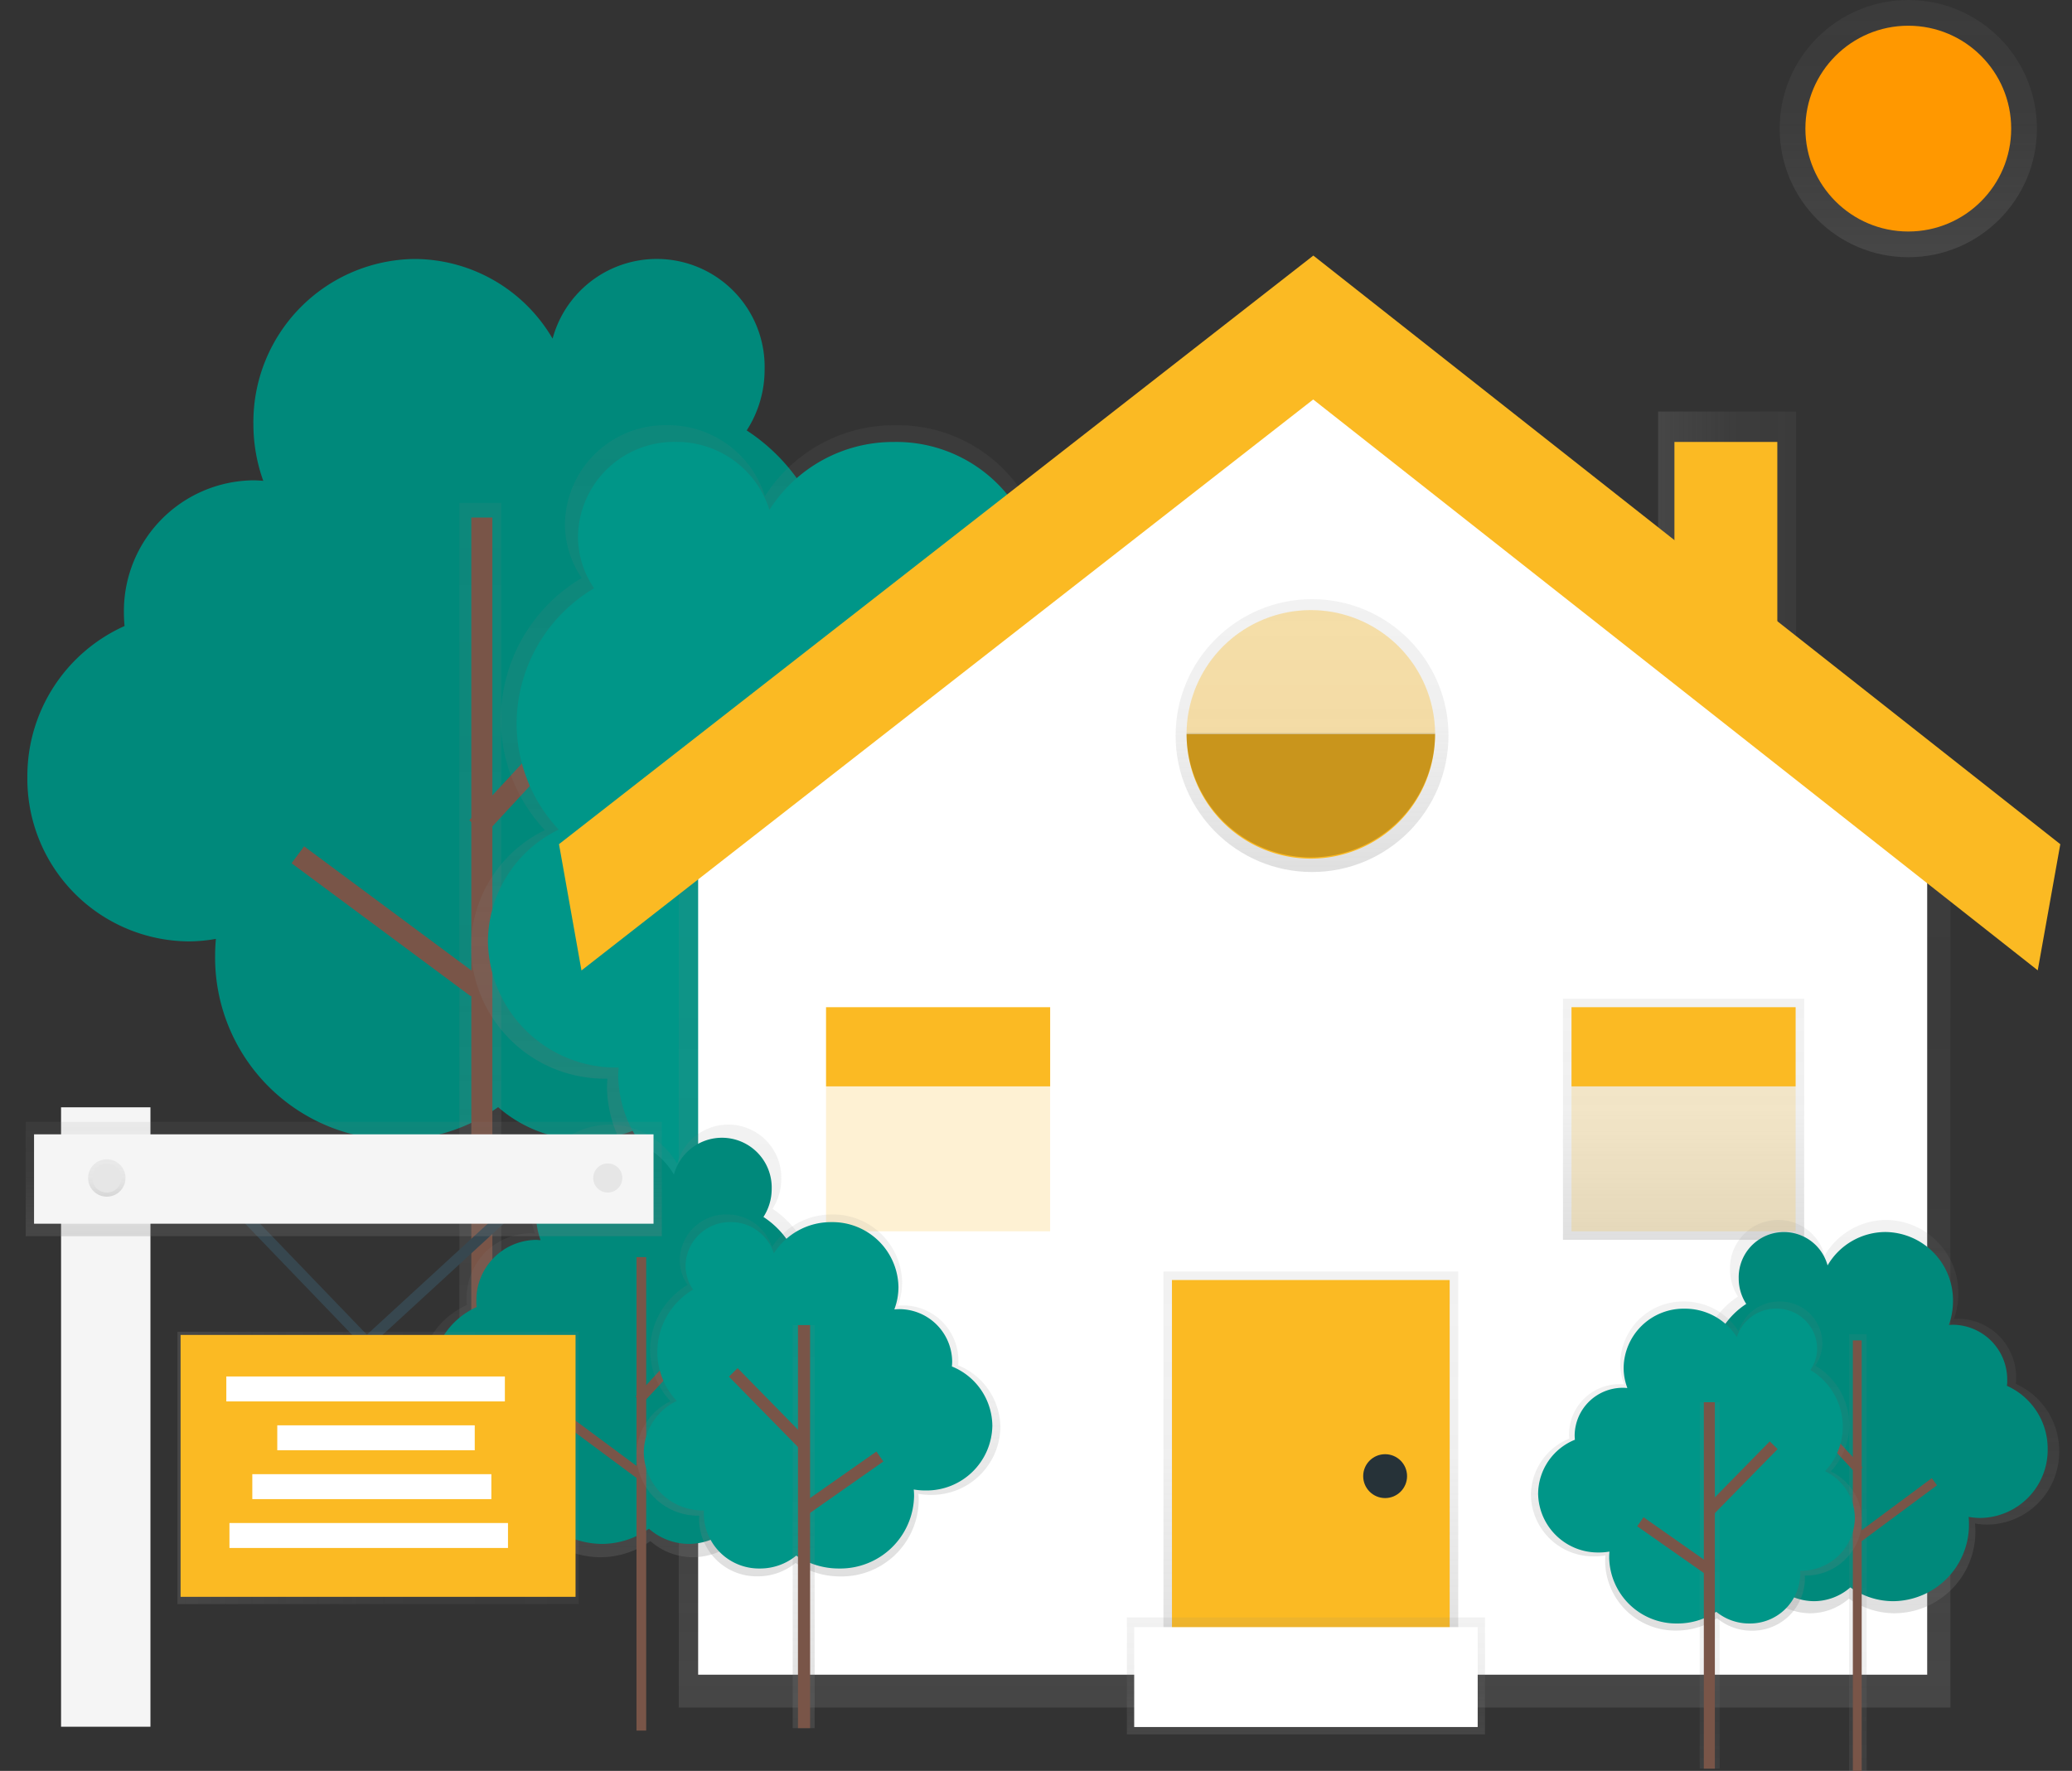 <svg xmlns="http://www.w3.org/2000/svg" xmlns:xlink="http://www.w3.org/1999/xlink" width="192.846" height="164.833" viewBox="0 0 192.846 164.833">
  <rect x="0" y="0" width="192.846" height="164.833" fill="#333333" stroke="none"/>
  <defs>
    <linearGradient id="linear-gradient" y1="0.5" x2="1" y2="0.5" gradientUnits="objectBoundingBox">
      <stop offset="0" stop-color="gray" stop-opacity="0.251"/>
      <stop offset="0.54" stop-color="gray" stop-opacity="0.122"/>
      <stop offset="1" stop-color="gray" stop-opacity="0.102"/>
    </linearGradient>
    <linearGradient id="linear-gradient-2" x1="0.5" y1="1" x2="0.5" y2="0" xlink:href="#linear-gradient"/>
    <linearGradient id="linear-gradient-4" x1="0.5" y1="1" x2="0.5" y2="0" xlink:href="#linear-gradient"/>
    <linearGradient id="linear-gradient-5" x1="0.5" y1="1" x2="0.5" y2="0" xlink:href="#linear-gradient"/>
    <linearGradient id="linear-gradient-6" x1="0.5" y1="1" x2="0.5" y2="0" xlink:href="#linear-gradient"/>
    <linearGradient id="linear-gradient-7" x1="0.5" y1="1" x2="0.5" y2="0" xlink:href="#linear-gradient"/>
    <linearGradient id="linear-gradient-15" x1="0.5" y1="1" x2="0.5" y2="0" xlink:href="#linear-gradient"/>
    <linearGradient id="linear-gradient-17" x1="0.5" y1="1" x2="0.5" y2="0" xlink:href="#linear-gradient"/>
    <linearGradient id="linear-gradient-18" x1="0.499" y1="1" x2="0.499" y2="0" xlink:href="#linear-gradient"/>
    <linearGradient id="linear-gradient-20" x1="0.5" y1="1" x2="0.5" y2="0" xlink:href="#linear-gradient"/>
    <linearGradient id="linear-gradient-23" y1="0.5" y2="0.5" xlink:href="#linear-gradient"/>
    <linearGradient id="linear-gradient-24" x1="-2.361" y1="1" x2="-2.361" y2="0" xlink:href="#linear-gradient"/>
    <linearGradient id="linear-gradient-25" x1="-37.824" y1="1.321" x2="-37.824" y2="0.321" xlink:href="#linear-gradient"/>
    <linearGradient id="linear-gradient-26" x1="-1.667" y1="1" x2="-1.667" y2="0" xlink:href="#linear-gradient"/>
    <linearGradient id="linear-gradient-27" x1="-18.361" y1="1.383" x2="-18.361" y2="0.383" xlink:href="#linear-gradient"/>
  </defs>
  <g id="undraw_for_sale_viax" transform="translate(0.001)">
    <path id="Path_329" data-name="Path 329" d="M709,190.453V176h12.842v26.787Z" transform="translate(-554.681 -137.692)" fill="url(#linear-gradient)"/>
    <path id="Path_330" data-name="Path 330" d="M716,201.624V189h9.577v23.958Z" transform="translate(-560.158 -147.863)" fill="#fbba23"/>
    <circle id="Ellipse_45" data-name="Ellipse 45" cx="11.971" cy="11.971" r="11.971" transform="translate(165.637)" fill="url(#linear-gradient-2)"/>
    <circle id="Ellipse_46" data-name="Ellipse 46" cx="9.577" cy="9.577" r="9.577" transform="translate(168.031 2.394)" fill="#ff9800"/>
    <g id="_Group_" data-name="&lt;Group&gt;" transform="translate(-0.001 21.42)">
      <path id="Path_331" data-name="Path 331" d="M232.2,203.478a18.758,18.758,0,0,0-3.872-28.056,11.1,11.1,0,0,0,1.776-6.04,10.7,10.7,0,0,0-21.021-3.073,15.912,15.912,0,0,0-13.689-7.9,16.171,16.171,0,0,0-15.987,16.35,16.648,16.648,0,0,0,.979,5.644c-.324-.026-.653-.05-.979-.05a12.99,12.99,0,0,0-12.842,13.125q0,.669.065,1.326A16.311,16.311,0,0,0,157,209.777a16.121,16.121,0,0,0,15.935,16.3,15.671,15.671,0,0,0,2.758-.248c-.048.542-.076,1.088-.076,1.648A18.084,18.084,0,0,0,193.5,245.759a17.519,17.519,0,0,0,10.179-3.263,13.123,13.123,0,0,0,8.648,3.263A13.513,13.513,0,0,0,225.681,232.1c0-.326-.026-.653-.048-.969h.048a14.469,14.469,0,0,0,14.3-14.629A14.666,14.666,0,0,0,232.2,203.478Z" transform="translate(-156.999 -158.41)" fill="url(#linear-gradient-2)"/>
    </g>
    <path id="_Path_" data-name="&lt;Path&gt;" d="M239.3,213.045a17.606,17.606,0,0,0-3.635-26.337,10.413,10.413,0,0,0,1.667-5.659,10.043,10.043,0,0,0-19.733-2.886,14.934,14.934,0,0,0-12.842-7.413A15.18,15.18,0,0,0,189.752,186.1a15.627,15.627,0,0,0,.919,5.3c-.3-.024-.609-.048-.919-.048A12.178,12.178,0,0,0,177.7,203.671c0,.42.022.834.061,1.243a15.31,15.31,0,0,0-9.046,14.054,15.13,15.13,0,0,0,14.958,15.3,14.71,14.71,0,0,0,2.588-.233c-.044.509-.072,1.025-.072,1.545a16.977,16.977,0,0,0,16.784,17.165,16.446,16.446,0,0,0,9.557-3.047,12.317,12.317,0,0,0,8.114,3.047,12.685,12.685,0,0,0,12.539-12.824c0-.307-.024-.607-.046-.91h.046a13.583,13.583,0,0,0,13.427-13.732,13.765,13.765,0,0,0-7.313-12.23Z" transform="translate(-166.169 -146.644)" fill="#00897b"/>
    <rect id="Rectangle_201" data-name="Rectangle 201" width="3.898" height="96.969" transform="translate(42.756 46.812)" fill="url(#linear-gradient-4)"/>
    <rect id="Rectangle_202" data-name="Rectangle 202" width="1.961" height="95.606" transform="translate(43.864 48.174)" fill="#795548"/>
    <rect id="Rectangle_203" data-name="Rectangle 203" width="23.683" height="1.961" transform="translate(43.686 76.347) rotate(-47.2)" fill="#795548"/>
    <rect id="Rectangle_204" data-name="Rectangle 204" width="1.961" height="20.782" transform="matrix(0.596, -0.803, 0.803, 0.596, 27.136, 80.351)" fill="#795548"/>
    <g id="_Group_2" data-name="&lt;Group&gt;" transform="translate(43.822 39.577)">
      <path id="Path_332" data-name="Path 332" d="M365.231,279.521a15.131,15.131,0,0,1-4.105-10.343,15.356,15.356,0,0,1,7.533-13.127,8.925,8.925,0,0,1-1.563-5.043,9.344,9.344,0,0,1,9.5-9.179,9.457,9.457,0,0,1,9.116,6.608,14.257,14.257,0,0,1,12.121-6.608,13.915,13.915,0,0,1,14.148,13.68,13.239,13.239,0,0,1-.87,4.72c.287-.021.574-.041.87-.041a11.175,11.175,0,0,1,11.364,10.979,10.74,10.74,0,0,1-.059,1.108,13.636,13.636,0,0,1,8.534,12.526,13.875,13.875,0,0,1-14.113,13.634,14.663,14.663,0,0,1-2.442-.218c.041.455.067.912.067,1.378a15.574,15.574,0,0,1-15.835,15.3,16.142,16.142,0,0,1-9-2.725,12.021,12.021,0,0,1-7.657,2.725,11.637,11.637,0,0,1-11.83-11.429c0-.274.022-.542.041-.812h-.041a12.46,12.46,0,0,1-12.668-12.239A12.207,12.207,0,0,1,365.231,279.521Z" transform="translate(-358.34 -241.829)" fill="url(#linear-gradient-5)"/>
    </g>
    <path id="_Path_2" data-name="&lt;Path&gt;" d="M372.221,285.058a14.483,14.483,0,0,1-3.918-9.9,14.7,14.7,0,0,1,7.211-12.563,8.533,8.533,0,0,1-1.5-4.836,8.946,8.946,0,0,1,9.094-8.787,9.06,9.06,0,0,1,8.726,6.325,13.647,13.647,0,0,1,11.59-6.319,13.327,13.327,0,0,1,13.551,13.092,12.673,12.673,0,0,1-.829,4.521c.274-.02.549-.041.829-.041a10.7,10.7,0,0,1,10.883,10.509,10.264,10.264,0,0,1-.054,1.06,13.052,13.052,0,0,1,8.169,11.989,13.292,13.292,0,0,1-13.508,13.06,14.036,14.036,0,0,1-2.336-.209c.039.435.063.871.063,1.319a14.907,14.907,0,0,1-15.156,14.644,15.454,15.454,0,0,1-8.63-2.612,11.506,11.506,0,0,1-7.329,2.612,11.132,11.132,0,0,1-11.318-10.94c0-.261.022-.518.041-.777h-.041a11.926,11.926,0,0,1-12.126-11.714A11.647,11.647,0,0,1,372.221,285.058Z" transform="translate(-320.221 -207.839)" fill="#009688"/>
    <line id="_Path_3" data-name="&lt;Path&gt;" y2="81.389" transform="translate(77.692 61.902)" fill="#795548"/>
    <rect id="Rectangle_205" data-name="Rectangle 205" width="4.434" height="81.387" transform="translate(75.402 61.902)" fill="url(#linear-gradient-6)"/>
    <rect id="Rectangle_206" data-name="Rectangle 206" width="2.451" height="81.387" transform="translate(76.467 61.902)" fill="#795548"/>
    <line id="_Path_4" data-name="&lt;Path&gt;" x1="14.533" y1="14.825" transform="translate(63.407 71.453)" fill="#795548"/>
    <rect id="Rectangle_207" data-name="Rectangle 207" width="2.451" height="20.76" transform="matrix(0.714, -0.7, 0.7, 0.714, 62.532, 72.311)" fill="#795548"/>
    <line id="_Path_5" data-name="&lt;Path&gt;" y1="10.572" x2="15.066" transform="translate(77.94 88.448)" fill="#795548"/>
    <rect id="Rectangle_208" data-name="Rectangle 208" width="18.405" height="2.451" transform="translate(77.236 98.013) rotate(-35.06)" fill="#795548"/>
    <path id="Path_333" data-name="Path 333" d="M561.069,410H451.759c-2.5,0-4.519,1.123-4.519,2.512v80.246H565.594V412.512C565.594,411.123,563.565,410,561.069,410Z" transform="translate(-384.068 -333.82)" fill="url(#linear-gradient-7)"/>
    <path id="Path_334" data-name="Path 334" d="M355.554,139.04,298.53,181.4v83.259H412.92V184.417Z" transform="translate(-233.553 -108.777)" fill="#fff"/>
    <circle id="Ellipse_47" data-name="Ellipse 47" cx="12.698" cy="12.698" r="12.698" transform="translate(109.416 55.771)" fill="url(#linear-gradient-2)"/>
    <rect id="Rectangle_209" data-name="Rectangle 209" width="22.447" height="22.447" transform="translate(75.86 92.958)" fill="url(#linear-gradient-2)"/>
    <rect id="Rectangle_210" data-name="Rectangle 210" width="22.447" height="22.447" transform="translate(145.469 92.958)" fill="url(#linear-gradient-2)"/>
    <path id="Path_335" data-name="Path 335" d="M237.071,172.566l-3.041-17.008,71.314-54.809,70.593,55.9-1.959,15.26-68.645-51.8Z" transform="translate(-183.092 -78.821)" fill="url(#linear-gradient-2)"/>
    <path id="Path_336" data-name="Path 336" d="M241.122,175.856,239.03,164.1l70.208-54.785,69.522,54.789-2.1,11.74L309.227,122.71Z" transform="translate(-187.004 -85.526)" fill="#fbba23"/>
    <rect id="Rectangle_211" data-name="Rectangle 211" width="27.436" height="37.526" transform="translate(108.284 118.352)" fill="url(#linear-gradient-2)"/>
    <rect id="Rectangle_212" data-name="Rectangle 212" width="25.849" height="36.732" transform="translate(109.076 119.146)" fill="#fbba23"/>
    <rect id="Rectangle_213" data-name="Rectangle 213" width="20.86" height="7.37" transform="translate(76.88 93.75)" fill="#fbba23"/>
    <rect id="Rectangle_214" data-name="Rectangle 214" width="20.86" height="13.49" transform="translate(76.88 101.12)" fill="#fbba23" opacity="0.2"/>
    <rect id="Rectangle_215" data-name="Rectangle 215" width="20.86" height="7.37" transform="translate(146.263 93.75)" fill="#fbba23"/>
    <rect id="Rectangle_216" data-name="Rectangle 216" width="20.86" height="13.49" transform="translate(146.263 101.12)" fill="#fbba23" opacity="0.2"/>
    <path id="Path_337" data-name="Path 337" d="M675.954,385.575A11.564,11.564,0,0,0,687.518,374H664.39A11.564,11.564,0,0,0,675.954,385.575Z" transform="translate(-553.953 -305.655)" fill="#fbba23"/>
    <path id="Path_338" data-name="Path 338" d="M675.954,385.094a11.564,11.564,0,0,0,11.564-11.564H664.39A11.564,11.564,0,0,0,675.954,385.094Z" transform="translate(-553.953 -305.288)" opacity="0.2"/>
    <path id="Path_339" data-name="Path 339" d="M675.954,320.92a11.564,11.564,0,0,0-11.564,11.553h23.128A11.564,11.564,0,0,0,675.954,320.92Z" transform="translate(-553.953 -264.129)" fill="#fbba23" opacity="0.2"/>
    <path id="Path_340" data-name="Path 340" d="M675.954,320.92a11.564,11.564,0,0,0-11.564,11.553h23.128A11.564,11.564,0,0,0,675.954,320.92Z" transform="translate(-553.953 -264.129)" fill="#fbba23" opacity="0.2"/>
    <circle id="Ellipse_48" data-name="Ellipse 48" cx="2.721" cy="2.721" r="2.721" transform="translate(126.195 134.678)" fill="url(#linear-gradient-2)"/>
    <circle id="Ellipse_49" data-name="Ellipse 49" cx="2.042" cy="2.042" r="2.042" transform="translate(126.874 135.357)" fill="#263238"/>
    <rect id="Rectangle_217" data-name="Rectangle 217" width="33.33" height="10.883" transform="translate(104.882 150.55)" fill="url(#linear-gradient-2)"/>
    <rect id="Rectangle_218" data-name="Rectangle 218" width="31.97" height="9.296" transform="translate(105.561 151.455)" fill="#fff"/>
    <g id="_Group_3" data-name="&lt;Group&gt;" transform="translate(39.016 104.678)">
      <path id="Path_341" data-name="Path 341" d="M370.926,561.7a8.648,8.648,0,0,0-1.785-12.931,5.113,5.113,0,0,0,.818-2.784,4.932,4.932,0,0,0-9.69-1.417,7.333,7.333,0,0,0-6.312-3.641,7.455,7.455,0,0,0-7.37,7.538,7.675,7.675,0,0,0,.451,2.612c-.15-.011-.3-.024-.451-.024a5.985,5.985,0,0,0-5.916,6.049,4.091,4.091,0,0,0,.03.612,7.52,7.52,0,0,0-4.442,6.9,7.43,7.43,0,0,0,7.346,7.511,7.228,7.228,0,0,0,1.271-.115c-.022.25-.035.5-.035.76a8.344,8.344,0,0,0,8.243,8.43,8.078,8.078,0,0,0,4.694-1.5,6.049,6.049,0,0,0,3.984,1.5,6.236,6.236,0,0,0,6.158-6.3c0-.15-.011-.3-.022-.446h.022a6.67,6.67,0,0,0,6.593-6.747A6.76,6.76,0,0,0,370.926,561.7Z" transform="translate(-336.26 -540.93)" fill="url(#linear-gradient-15)"/>
    </g>
    <path id="_Path_6" data-name="&lt;Path&gt;" d="M374.213,566.108a8.116,8.116,0,0,0-1.676-12.139,4.8,4.8,0,0,0,.768-2.612,4.63,4.63,0,0,0-9.1-1.33,6.885,6.885,0,0,0-5.918-3.417,7,7,0,0,0-6.917,7.074,7.2,7.2,0,0,0,.424,2.442c-.139,0-.281-.022-.424-.022a5.616,5.616,0,0,0-5.552,5.679,3.838,3.838,0,0,0,.028.573,7.059,7.059,0,0,0-4.17,6.477,6.975,6.975,0,0,0,6.9,7.052,6.784,6.784,0,0,0,1.193-.107c-.02.235-.033.472-.033.712a7.824,7.824,0,0,0,7.736,7.912,7.582,7.582,0,0,0,4.407-1.411,5.678,5.678,0,0,0,3.74,1.411,5.845,5.845,0,0,0,5.779-5.911c0-.141-.011-.281-.022-.42h.022a6.259,6.259,0,0,0,6.19-6.329A6.345,6.345,0,0,0,374.213,566.108Z" transform="translate(-301.483 -440.695)" fill="#00897b"/>
    <rect id="Rectangle_219" data-name="Rectangle 219" width="1.798" height="44.698" transform="translate(58.728 116.384)" fill="url(#linear-gradient-2)"/>
    <rect id="Rectangle_220" data-name="Rectangle 220" width="0.903" height="44.071" transform="translate(59.239 117.011)" fill="#795548"/>
    <rect id="Rectangle_221" data-name="Rectangle 221" width="10.918" height="0.903" transform="translate(59.159 129.99) rotate(-47.2)" fill="#795548"/>
    <rect id="Rectangle_222" data-name="Rectangle 222" width="0.903" height="9.579" transform="matrix(0.596, -0.803, 0.803, 0.596, 51.528, 131.846)" fill="#795548"/>
    <g id="_Group_4" data-name="&lt;Group&gt;" transform="translate(59.228 113.043)">
      <path id="Path_342" data-name="Path 342" d="M432.291,596.739a6.965,6.965,0,0,1-1.891-4.769,7.078,7.078,0,0,1,3.483-6.051,4.109,4.109,0,0,1-.725-2.329,4.306,4.306,0,0,1,4.379-4.231,4.353,4.353,0,0,1,4.2,3.047,6.571,6.571,0,0,1,5.587-3.047,6.427,6.427,0,0,1,6.53,6.312,6.094,6.094,0,0,1-.4,2.177c.133,0,.266-.02.4-.02a5.153,5.153,0,0,1,5.239,5.061,4.936,4.936,0,0,1-.026.511A6.286,6.286,0,0,1,463,599.175a6.4,6.4,0,0,1-6.506,6.286,6.763,6.763,0,0,1-1.125-.1c.02.218.03.42.03.636a7.178,7.178,0,0,1-7.3,7.052,7.441,7.441,0,0,1-4.157-1.256,5.542,5.542,0,0,1-3.533,1.247,5.363,5.363,0,0,1-5.452-5.269,2.384,2.384,0,0,1,.02-.374h-.02a5.744,5.744,0,0,1-5.84-5.642A5.622,5.622,0,0,1,432.291,596.739Z" transform="translate(-429.12 -579.359)" fill="url(#linear-gradient-17)"/>
    </g>
    <path id="_Path_7" data-name="&lt;Path&gt;" d="M435.369,599.281a6.675,6.675,0,0,1-1.811-4.571,6.776,6.776,0,0,1,3.324-5.792,3.933,3.933,0,0,1-.694-2.229,4.123,4.123,0,0,1,4.192-4.051,4.175,4.175,0,0,1,4.022,2.914,6.29,6.29,0,0,1,5.348-2.914A6.143,6.143,0,0,1,456,588.675a5.843,5.843,0,0,1-.383,2.083c.126,0,.252-.02.383-.02A4.93,4.93,0,0,1,461,595.583a4.745,4.745,0,0,1-.026.49,6.016,6.016,0,0,1,3.765,5.526,6.125,6.125,0,0,1-6.227,6.016,6.472,6.472,0,0,1-1.088-.091c.02.2.03.4.03.607a6.869,6.869,0,0,1-6.987,6.747,7.121,7.121,0,0,1-3.979-1.2,5.3,5.3,0,0,1-3.378,1.2,5.137,5.137,0,0,1-5.224-5.043,2.164,2.164,0,0,1,.02-.357h-.02a5.5,5.5,0,0,1-5.589-5.4A5.381,5.381,0,0,1,435.369,599.281Z" transform="translate(-372.38 -468.882)" fill="#009688"/>
    <line id="_Path_8" data-name="&lt;Path&gt;" y2="37.518" transform="translate(74.832 123.338)" fill="#795548"/>
    <rect id="Rectangle_223" data-name="Rectangle 223" width="2.044" height="37.516" transform="translate(73.777 123.338)" fill="url(#linear-gradient-18)"/>
    <rect id="Rectangle_224" data-name="Rectangle 224" width="1.13" height="37.516" transform="translate(74.268 123.338)" fill="#795548"/>
    <line id="_Path_9" data-name="&lt;Path&gt;" x1="6.7" y1="6.834" transform="translate(68.248 127.742)" fill="#795548"/>
    <rect id="Rectangle_225" data-name="Rectangle 225" width="1.13" height="9.57" transform="matrix(0.714, -0.7, 0.7, 0.714, 67.845, 128.138)" fill="#795548"/>
    <line id="_Path_10" data-name="&lt;Path&gt;" y1="4.873" x2="6.945" transform="translate(74.948 135.575)" fill="#795548"/>
    <rect id="Rectangle_226" data-name="Rectangle 226" width="8.484" height="1.13" transform="translate(74.623 139.983) rotate(-35.06)" fill="#795548"/>
    <path id="Path_343" data-name="Path 343" d="M89.22,503.76l14.705,15.284,16.638-15.284" transform="translate(-69.801 -394.112)" fill="none" stroke="#37474f" stroke-miterlimit="10" stroke-width="1"/>
    <rect id="Rectangle_227" data-name="Rectangle 227" width="9.866" height="60.944" transform="translate(4.909 101.908)" fill="url(#linear-gradient-7)"/>
    <rect id="Rectangle_228" data-name="Rectangle 228" width="8.319" height="57.656" transform="translate(5.682 103.068)" fill="#f5f5f5"/>
    <rect id="Rectangle_229" data-name="Rectangle 229" width="59.203" height="10.641" transform="translate(2.393 104.424)" fill="url(#linear-gradient-20)"/>
    <rect id="Rectangle_230" data-name="Rectangle 230" width="8.319" height="57.656" transform="translate(3.168 113.903) rotate(-90)" fill="#f5f5f5"/>
    <circle id="Ellipse_50" data-name="Ellipse 50" cx="1.741" cy="1.741" r="1.741" transform="translate(8.198 107.906)" fill="url(#linear-gradient-2)"/>
    <circle id="Ellipse_51" data-name="Ellipse 51" cx="1.741" cy="1.741" r="1.741" transform="translate(54.825 107.906)" fill="url(#linear-gradient-2)"/>
    <circle id="Ellipse_52" data-name="Ellipse 52" cx="1.354" cy="1.354" r="1.354" transform="translate(8.586 108.294)" fill="#e6e6e6"/>
    <circle id="Ellipse_53" data-name="Ellipse 53" cx="1.354" cy="1.354" r="1.354" transform="translate(55.212 108.294)" fill="#e6e6e6"/>
    <rect id="Rectangle_231" data-name="Rectangle 231" width="37.341" height="25.344" transform="translate(16.517 123.963)" fill="url(#linear-gradient-23)"/>
    <rect id="Rectangle_232" data-name="Rectangle 232" width="36.76" height="24.378" transform="translate(16.807 124.255)" fill="#fbba23"/>
    <rect id="Rectangle_233" data-name="Rectangle 233" width="25.925" height="2.322" transform="translate(21.064 128.122)" fill="#fff"/>
    <rect id="Rectangle_234" data-name="Rectangle 234" width="18.379" height="2.322" transform="translate(25.805 132.669)" fill="#fff"/>
    <rect id="Rectangle_235" data-name="Rectangle 235" width="22.249" height="2.322" transform="translate(23.482 137.216)" fill="#fff"/>
    <rect id="Rectangle_236" data-name="Rectangle 236" width="25.925" height="2.322" transform="translate(21.354 141.763)" fill="#fff"/>
    <g id="_Group_5" data-name="&lt;Group&gt;" transform="translate(156.874 113.55)">
      <path id="Path_344" data-name="Path 344" d="M881,600.578a7.862,7.862,0,0,1,1.624-11.754,4.65,4.65,0,0,1-.744-2.531,4.484,4.484,0,0,1,8.811-1.289,6.667,6.667,0,0,1,5.737-3.311,6.778,6.778,0,0,1,6.7,6.852,6.976,6.976,0,0,1-.409,2.366c.135,0,.272-.022.409-.022a5.439,5.439,0,0,1,5.378,5.5,3.616,3.616,0,0,1-.028.555,6.837,6.837,0,0,1,4.04,6.275,6.756,6.756,0,0,1-6.678,6.83,6.565,6.565,0,0,1-1.156-.1c.02.218.033.457.033.69a7.579,7.579,0,0,1-7.494,7.664,7.345,7.345,0,0,1-4.268-1.365,5.5,5.5,0,0,1-3.626,1.365,5.664,5.664,0,0,1-5.6-5.727,2.825,2.825,0,0,1,.02-.407h-.02a6.064,6.064,0,0,1-5.994-6.131A6.146,6.146,0,0,1,881,600.578Z" transform="translate(-877.74 -581.69)" fill="url(#linear-gradient-24)"/>
    </g>
    <path id="_Path_11" data-name="&lt;Path&gt;" d="M885.7,604.587a7.379,7.379,0,0,1,1.524-11.035,4.352,4.352,0,0,1-.7-2.375,4.21,4.21,0,0,1,8.271-1.21,6.257,6.257,0,0,1,5.385-3.108,6.355,6.355,0,0,1,6.288,6.432,6.552,6.552,0,0,1-.385,2.22c.128,0,.255-.02.385-.02a5.106,5.106,0,0,1,5.047,5.163,3.428,3.428,0,0,1-.026.52,6.417,6.417,0,0,1,3.792,5.89,6.339,6.339,0,0,1-6.269,6.41,6.163,6.163,0,0,1-1.088-.1c.02.218.03.435.03.653a7.116,7.116,0,0,1-7.035,7.194,6.894,6.894,0,0,1-4.006-1.283,5.164,5.164,0,0,1-3.4,1.283,5.315,5.315,0,0,1-5.254-5.374,2.475,2.475,0,0,1,.02-.381h-.02a5.692,5.692,0,0,1-5.627-5.755A5.77,5.77,0,0,1,885.7,604.587Z" transform="translate(-724.699 -472.183)" fill="#00897b"/>
    <rect id="Rectangle_237" data-name="Rectangle 237" width="1.635" height="40.639" transform="translate(172.099 124.194)" fill="url(#linear-gradient-25)"/>
    <rect id="Rectangle_238" data-name="Rectangle 238" width="0.823" height="40.069" transform="translate(172.448 124.764)" fill="#795548"/>
    <rect id="Rectangle_239" data-name="Rectangle 239" width="0.823" height="9.925" transform="translate(165.998 129.866) rotate(-42.8)" fill="#795548"/>
    <rect id="Rectangle_240" data-name="Rectangle 240" width="8.711" height="0.823" transform="matrix(0.803, -0.596, 0.596, 0.803, 172.798, 142.78)" fill="#795548"/>
    <g id="_Group_6" data-name="&lt;Group&gt;" transform="translate(142.483 121.146)">
      <path id="Path_345" data-name="Path 345" d="M839.533,632.4a6.341,6.341,0,0,0,1.719-4.336,6.436,6.436,0,0,0-3.156-5.509,3.736,3.736,0,0,0,.653-2.118,3.917,3.917,0,0,0-3.981-3.848,3.963,3.963,0,0,0-3.82,2.769,5.975,5.975,0,0,0-5.08-2.769,5.835,5.835,0,0,0-5.933,5.733,5.546,5.546,0,0,0,.363,1.979c-.12,0-.242-.017-.363-.017a4.684,4.684,0,0,0-4.762,4.6,4.49,4.49,0,0,0,.024.464,5.713,5.713,0,0,0-3.576,5.25,5.817,5.817,0,0,0,5.914,5.714,6.165,6.165,0,0,0,1.023-.087c-.017.189-.028.383-.028.577a6.527,6.527,0,0,0,6.636,6.412,6.764,6.764,0,0,0,3.779-1.143,5.039,5.039,0,0,0,3.219,1.156,4.876,4.876,0,0,0,4.958-4.789,2.256,2.256,0,0,0-.017-.34h.017a5.221,5.221,0,0,0,5.309-5.13A5.11,5.11,0,0,0,839.533,632.4Z" transform="translate(-811.62 -616.589)" fill="url(#linear-gradient-26)"/>
    </g>
    <path id="_Path_12" data-name="&lt;Path&gt;" d="M841.422,634.774a6.069,6.069,0,0,0,1.654-4.151,6.16,6.16,0,0,0-3.021-5.265,3.576,3.576,0,0,0,.631-2.026,3.749,3.749,0,0,0-3.811-3.683,3.794,3.794,0,0,0-3.657,2.651,5.72,5.72,0,0,0-4.862-2.651,5.586,5.586,0,0,0-5.679,5.487,5.309,5.309,0,0,0,.348,1.894c-.115,0-.231-.017-.348-.017a4.482,4.482,0,0,0-4.558,4.4,4.287,4.287,0,0,0,.024.435,5.47,5.47,0,0,0-3.424,5.024,5.567,5.567,0,0,0,5.659,5.47,5.867,5.867,0,0,0,.98-.083c-.018.183-.026.366-.026.553a6.249,6.249,0,0,0,6.351,6.138,6.474,6.474,0,0,0,3.617-1.088,4.821,4.821,0,0,0,3.071,1.088,4.672,4.672,0,0,0,4.745-4.584,2.009,2.009,0,0,0-.017-.324h.017a5,5,0,0,0,5.082-4.91A4.893,4.893,0,0,0,841.422,634.774Z" transform="translate(-671.563 -497.837)" fill="#009688"/>
    <line id="_Path_13" data-name="&lt;Path&gt;" y2="34.109" transform="translate(159.092 130.519)" fill="#795548"/>
    <rect id="Rectangle_241" data-name="Rectangle 241" width="1.859" height="34.109" transform="translate(158.195 130.519)" fill="url(#linear-gradient-27)"/>
    <rect id="Rectangle_242" data-name="Rectangle 242" width="1.027" height="34.109" transform="translate(158.578 130.519)" fill="#795548"/>
    <line id="_Path_14" data-name="&lt;Path&gt;" y1="6.212" x2="6.09" transform="translate(158.99 134.522)" fill="#795548"/>
    <rect id="Rectangle_243" data-name="Rectangle 243" width="8.7" height="1.027" transform="matrix(0.7, -0.714, 0.714, 0.7, 158.624, 140.375)" fill="#795548"/>
    <line id="_Path_15" data-name="&lt;Path&gt;" x1="6.316" y1="4.429" transform="translate(152.673 141.643)" fill="#795548"/>
    <rect id="Rectangle_244" data-name="Rectangle 244" width="1.027" height="7.714" transform="translate(152.379 142.066) rotate(-54.94)" fill="#795548"/>
  </g>
</svg>
